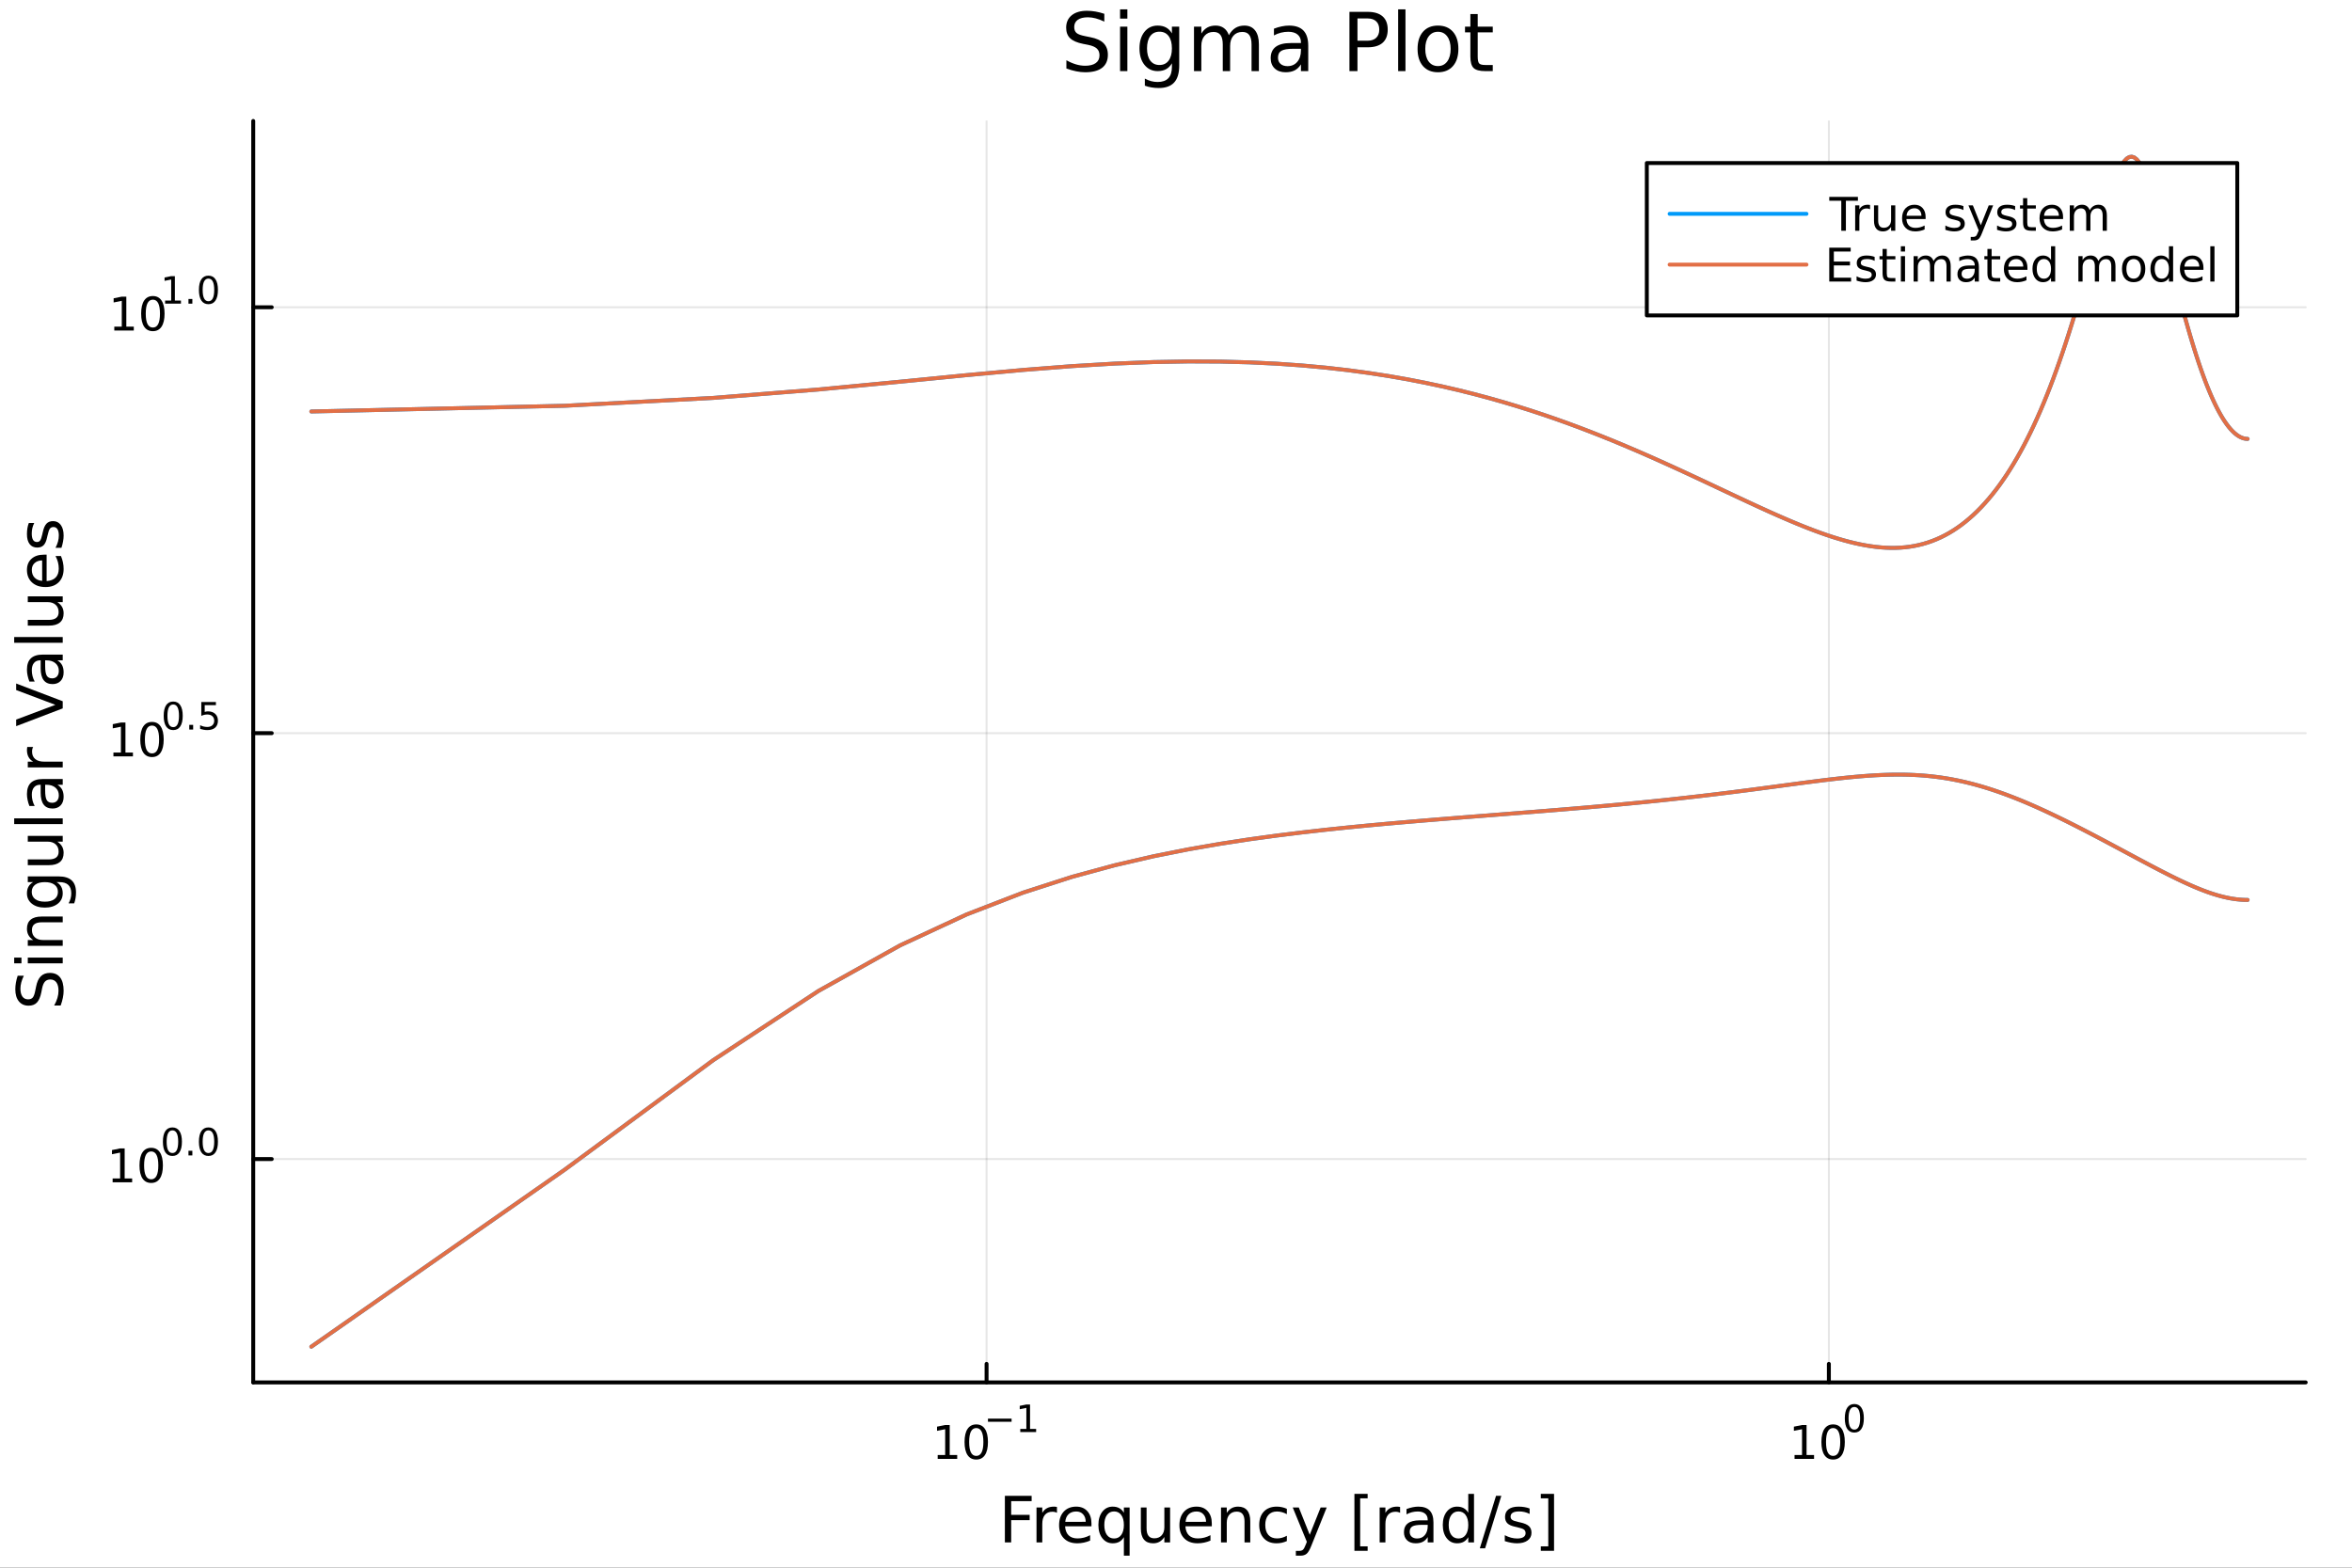 <?xml version="1.0" encoding="utf-8"?>
<svg xmlns="http://www.w3.org/2000/svg" xmlns:xlink="http://www.w3.org/1999/xlink" width="600" height="400" viewBox="0 0 2400 1600">
<rect x="0" y="0" width="2400" height="1600" fill="#333333" stroke="none"/>
<defs>
  <clipPath id="clip160">
    <rect x="0" y="0" width="2400" height="1600"/>
  </clipPath>
</defs>
<path clip-path="url(#clip160)" d="M0 1600 L2400 1600 L2400 0 L0 0  Z" fill="#ffffff" fill-rule="evenodd" fill-opacity="1"/>
<defs>
  <clipPath id="clip161">
    <rect x="480" y="0" width="1681" height="1600"/>
  </clipPath>
</defs>
<path clip-path="url(#clip160)" d="M258.387 1410.9 L2352.76 1410.9 L2352.76 123.472 L258.387 123.472  Z" fill="#ffffff" fill-rule="evenodd" fill-opacity="1"/>
<defs>
  <clipPath id="clip162">
    <rect x="258" y="123" width="2095" height="1288"/>
  </clipPath>
</defs>
<polyline clip-path="url(#clip162)" style="stroke:#000000; stroke-linecap:round; stroke-linejoin:round; stroke-width:2; stroke-opacity:0.1; fill:none" points="1006.71,1410.9 1006.71,123.472 "/>
<polyline clip-path="url(#clip162)" style="stroke:#000000; stroke-linecap:round; stroke-linejoin:round; stroke-width:2; stroke-opacity:0.1; fill:none" points="1866.19,1410.9 1866.19,123.472 "/>
<polyline clip-path="url(#clip162)" style="stroke:#000000; stroke-linecap:round; stroke-linejoin:round; stroke-width:2; stroke-opacity:0.1; fill:none" points="258.387,1182.94 2352.76,1182.94 "/>
<polyline clip-path="url(#clip162)" style="stroke:#000000; stroke-linecap:round; stroke-linejoin:round; stroke-width:2; stroke-opacity:0.1; fill:none" points="258.387,748.267 2352.76,748.267 "/>
<polyline clip-path="url(#clip162)" style="stroke:#000000; stroke-linecap:round; stroke-linejoin:round; stroke-width:2; stroke-opacity:0.1; fill:none" points="258.387,313.599 2352.76,313.599 "/>
<polyline clip-path="url(#clip160)" style="stroke:#000000; stroke-linecap:round; stroke-linejoin:round; stroke-width:4; stroke-opacity:1; fill:none" points="258.387,1410.9 2352.76,1410.9 "/>
<polyline clip-path="url(#clip160)" style="stroke:#000000; stroke-linecap:round; stroke-linejoin:round; stroke-width:4; stroke-opacity:1; fill:none" points="1006.71,1410.9 1006.71,1392 "/>
<polyline clip-path="url(#clip160)" style="stroke:#000000; stroke-linecap:round; stroke-linejoin:round; stroke-width:4; stroke-opacity:1; fill:none" points="1866.19,1410.9 1866.19,1392 "/>
<path clip-path="url(#clip160)" d="M956.826 1485.02 L964.464 1485.02 L964.464 1458.66 L956.154 1460.32 L956.154 1456.06 L964.418 1454.4 L969.094 1454.4 L969.094 1485.02 L976.733 1485.02 L976.733 1488.96 L956.826 1488.96 L956.826 1485.02 Z" fill="#000000" fill-rule="nonzero" fill-opacity="1" /><path clip-path="url(#clip160)" d="M996.177 1457.48 Q992.566 1457.48 990.737 1461.04 Q988.932 1464.58 988.932 1471.71 Q988.932 1478.82 990.737 1482.38 Q992.566 1485.92 996.177 1485.92 Q999.811 1485.92 1001.62 1482.38 Q1003.45 1478.82 1003.45 1471.71 Q1003.45 1464.58 1001.62 1461.04 Q999.811 1457.48 996.177 1457.48 M996.177 1453.77 Q1001.99 1453.77 1005.04 1458.38 Q1008.12 1462.96 1008.12 1471.71 Q1008.12 1480.44 1005.04 1485.04 Q1001.99 1489.63 996.177 1489.63 Q990.367 1489.63 987.288 1485.04 Q984.233 1480.44 984.233 1471.71 Q984.233 1462.96 987.288 1458.38 Q990.367 1453.77 996.177 1453.77 Z" fill="#000000" fill-rule="nonzero" fill-opacity="1" /><path clip-path="url(#clip160)" d="M1008.12 1447.87 L1032.23 1447.87 L1032.23 1451.07 L1008.12 1451.07 L1008.12 1447.87 Z" fill="#000000" fill-rule="nonzero" fill-opacity="1" /><path clip-path="url(#clip160)" d="M1041.09 1458.35 L1047.3 1458.35 L1047.3 1436.93 L1040.55 1438.28 L1040.55 1434.82 L1047.26 1433.47 L1051.06 1433.47 L1051.06 1458.35 L1057.27 1458.35 L1057.27 1461.55 L1041.09 1461.55 L1041.09 1458.35 Z" fill="#000000" fill-rule="nonzero" fill-opacity="1" /><path clip-path="url(#clip160)" d="M1831.17 1485.02 L1838.81 1485.02 L1838.81 1458.66 L1830.5 1460.32 L1830.5 1456.06 L1838.77 1454.4 L1843.44 1454.4 L1843.44 1485.02 L1851.08 1485.02 L1851.08 1488.96 L1831.17 1488.96 L1831.17 1485.02 Z" fill="#000000" fill-rule="nonzero" fill-opacity="1" /><path clip-path="url(#clip160)" d="M1870.53 1457.48 Q1866.91 1457.48 1865.09 1461.04 Q1863.28 1464.58 1863.28 1471.71 Q1863.28 1478.82 1865.09 1482.38 Q1866.91 1485.92 1870.53 1485.92 Q1874.16 1485.92 1875.96 1482.38 Q1877.79 1478.82 1877.79 1471.71 Q1877.79 1464.58 1875.96 1461.04 Q1874.16 1457.48 1870.53 1457.48 M1870.53 1453.77 Q1876.34 1453.77 1879.39 1458.38 Q1882.47 1462.96 1882.47 1471.71 Q1882.47 1480.44 1879.39 1485.04 Q1876.34 1489.63 1870.53 1489.63 Q1864.72 1489.63 1861.64 1485.04 Q1858.58 1480.44 1858.58 1471.71 Q1858.58 1462.96 1861.64 1458.38 Q1864.72 1453.77 1870.53 1453.77 Z" fill="#000000" fill-rule="nonzero" fill-opacity="1" /><path clip-path="url(#clip160)" d="M1892.17 1435.97 Q1889.24 1435.97 1887.75 1438.86 Q1886.29 1441.74 1886.29 1447.53 Q1886.29 1453.31 1887.75 1456.2 Q1889.24 1459.08 1892.17 1459.08 Q1895.13 1459.08 1896.59 1456.2 Q1898.08 1453.31 1898.08 1447.53 Q1898.08 1441.74 1896.59 1438.86 Q1895.13 1435.97 1892.17 1435.97 M1892.17 1432.96 Q1896.9 1432.96 1899.38 1436.7 Q1901.88 1440.43 1901.88 1447.53 Q1901.88 1454.62 1899.38 1458.37 Q1896.9 1462.09 1892.17 1462.09 Q1887.45 1462.09 1884.95 1458.37 Q1882.47 1454.62 1882.47 1447.53 Q1882.47 1440.43 1884.95 1436.7 Q1887.45 1432.96 1892.17 1432.96 Z" fill="#000000" fill-rule="nonzero" fill-opacity="1" /><path clip-path="url(#clip160)" d="M1025.39 1526.67 L1052.69 1526.67 L1052.69 1532.08 L1031.81 1532.08 L1031.81 1546.08 L1050.66 1546.08 L1050.66 1551.49 L1031.81 1551.49 L1031.81 1574.19 L1025.39 1574.19 L1025.39 1526.67 Z" fill="#000000" fill-rule="nonzero" fill-opacity="1" /><path clip-path="url(#clip160)" d="M1078.54 1544.01 Q1077.55 1543.44 1076.37 1543.18 Q1075.23 1542.9 1073.83 1542.9 Q1068.86 1542.9 1066.19 1546.14 Q1063.55 1549.36 1063.55 1555.41 L1063.55 1574.19 L1057.66 1574.19 L1057.66 1538.54 L1063.55 1538.54 L1063.55 1544.08 Q1065.39 1540.83 1068.35 1539.27 Q1071.31 1537.68 1075.55 1537.68 Q1076.15 1537.68 1076.88 1537.77 Q1077.62 1537.84 1078.51 1538 L1078.54 1544.01 Z" fill="#000000" fill-rule="nonzero" fill-opacity="1" /><path clip-path="url(#clip160)" d="M1113.74 1554.9 L1113.74 1557.76 L1086.81 1557.76 Q1087.2 1563.81 1090.44 1566.99 Q1093.72 1570.14 1099.55 1570.14 Q1102.92 1570.14 1106.07 1569.32 Q1109.25 1568.49 1112.37 1566.83 L1112.37 1572.37 Q1109.22 1573.71 1105.91 1574.41 Q1102.6 1575.11 1099.2 1575.11 Q1090.67 1575.11 1085.67 1570.14 Q1080.7 1565.18 1080.7 1556.71 Q1080.7 1547.96 1085.41 1542.83 Q1090.16 1537.68 1098.18 1537.68 Q1105.37 1537.68 1109.54 1542.33 Q1113.74 1546.94 1113.74 1554.9 M1107.88 1553.18 Q1107.82 1548.37 1105.18 1545.51 Q1102.57 1542.64 1098.24 1542.64 Q1093.34 1542.64 1090.38 1545.41 Q1087.45 1548.18 1087.01 1553.21 L1107.88 1553.18 Z" fill="#000000" fill-rule="nonzero" fill-opacity="1" /><path clip-path="url(#clip160)" d="M1126.85 1556.39 Q1126.85 1562.85 1129.5 1566.55 Q1132.17 1570.21 1136.82 1570.21 Q1141.46 1570.21 1144.14 1566.55 Q1146.81 1562.85 1146.81 1556.39 Q1146.81 1549.93 1144.14 1546.27 Q1141.46 1542.58 1136.82 1542.58 Q1132.17 1542.58 1129.5 1546.27 Q1126.85 1549.93 1126.85 1556.39 M1146.81 1568.84 Q1144.96 1572.02 1142.13 1573.58 Q1139.33 1575.11 1135.38 1575.11 Q1128.92 1575.11 1124.85 1569.95 Q1120.81 1564.8 1120.81 1556.39 Q1120.81 1547.99 1124.85 1542.83 Q1128.92 1537.68 1135.38 1537.68 Q1139.33 1537.68 1142.13 1539.24 Q1144.96 1540.77 1146.81 1543.95 L1146.81 1538.54 L1152.67 1538.54 L1152.67 1587.74 L1146.81 1587.74 L1146.81 1568.84 Z" fill="#000000" fill-rule="nonzero" fill-opacity="1" /><path clip-path="url(#clip160)" d="M1164.13 1560.12 L1164.13 1538.54 L1169.98 1538.54 L1169.98 1559.89 Q1169.98 1564.96 1171.96 1567.5 Q1173.93 1570.02 1177.88 1570.02 Q1182.62 1570.02 1185.36 1566.99 Q1188.12 1563.97 1188.12 1558.75 L1188.12 1538.54 L1193.98 1538.54 L1193.98 1574.19 L1188.12 1574.19 L1188.12 1568.71 Q1185.99 1571.96 1183.16 1573.55 Q1180.36 1575.11 1176.63 1575.11 Q1170.49 1575.11 1167.31 1571.29 Q1164.13 1567.47 1164.13 1560.12 M1178.86 1537.68 L1178.86 1537.68 Z" fill="#000000" fill-rule="nonzero" fill-opacity="1" /><path clip-path="url(#clip160)" d="M1236.54 1554.9 L1236.54 1557.76 L1209.61 1557.76 Q1209.99 1563.81 1213.24 1566.99 Q1216.52 1570.14 1222.34 1570.14 Q1225.71 1570.14 1228.86 1569.32 Q1232.05 1568.49 1235.17 1566.83 L1235.17 1572.37 Q1232.02 1573.71 1228.71 1574.41 Q1225.4 1575.11 1221.99 1575.11 Q1213.46 1575.11 1208.46 1570.14 Q1203.5 1565.18 1203.5 1556.71 Q1203.5 1547.96 1208.21 1542.83 Q1212.95 1537.68 1220.97 1537.68 Q1228.16 1537.68 1232.33 1542.33 Q1236.54 1546.94 1236.54 1554.9 M1230.68 1553.18 Q1230.62 1548.37 1227.97 1545.51 Q1225.36 1542.64 1221.04 1542.64 Q1216.13 1542.64 1213.17 1545.41 Q1210.25 1548.18 1209.8 1553.21 L1230.68 1553.18 Z" fill="#000000" fill-rule="nonzero" fill-opacity="1" /><path clip-path="url(#clip160)" d="M1275.78 1552.67 L1275.78 1574.19 L1269.92 1574.19 L1269.92 1552.86 Q1269.92 1547.8 1267.95 1545.29 Q1265.98 1542.77 1262.03 1542.77 Q1257.29 1542.77 1254.55 1545.79 Q1251.81 1548.82 1251.81 1554.04 L1251.81 1574.19 L1245.93 1574.19 L1245.93 1538.54 L1251.81 1538.54 L1251.81 1544.08 Q1253.91 1540.86 1256.75 1539.27 Q1259.61 1537.68 1263.34 1537.68 Q1269.48 1537.68 1272.63 1541.5 Q1275.78 1545.29 1275.78 1552.67 Z" fill="#000000" fill-rule="nonzero" fill-opacity="1" /><path clip-path="url(#clip160)" d="M1313.12 1539.91 L1313.12 1545.38 Q1310.63 1544.01 1308.12 1543.34 Q1305.64 1542.64 1303.09 1542.64 Q1297.39 1542.64 1294.24 1546.27 Q1291.09 1549.87 1291.09 1556.39 Q1291.09 1562.92 1294.24 1566.55 Q1297.39 1570.14 1303.09 1570.14 Q1305.64 1570.14 1308.12 1569.47 Q1310.63 1568.77 1313.12 1567.41 L1313.12 1572.82 Q1310.66 1573.96 1308.02 1574.54 Q1305.41 1575.11 1302.45 1575.11 Q1294.4 1575.11 1289.66 1570.05 Q1284.91 1564.99 1284.91 1556.39 Q1284.91 1547.67 1289.69 1542.68 Q1294.5 1537.68 1302.83 1537.68 Q1305.54 1537.68 1308.12 1538.25 Q1310.7 1538.79 1313.12 1539.91 Z" fill="#000000" fill-rule="nonzero" fill-opacity="1" /><path clip-path="url(#clip160)" d="M1338.13 1577.5 Q1335.65 1583.86 1333.29 1585.8 Q1330.94 1587.74 1326.99 1587.74 L1322.31 1587.74 L1322.31 1582.84 L1325.75 1582.84 Q1328.17 1582.84 1329.51 1581.7 Q1330.84 1580.55 1332.47 1576.29 L1333.52 1573.61 L1319.1 1538.54 L1325.31 1538.54 L1336.45 1566.42 L1347.59 1538.54 L1353.79 1538.54 L1338.13 1577.5 Z" fill="#000000" fill-rule="nonzero" fill-opacity="1" /><path clip-path="url(#clip160)" d="M1382.06 1524.66 L1395.55 1524.66 L1395.55 1529.21 L1387.91 1529.21 L1387.91 1578.23 L1395.55 1578.23 L1395.55 1582.78 L1382.06 1582.78 L1382.06 1524.66 Z" fill="#000000" fill-rule="nonzero" fill-opacity="1" /><path clip-path="url(#clip160)" d="M1428.68 1544.01 Q1427.7 1543.44 1426.52 1543.18 Q1425.37 1542.9 1423.97 1542.9 Q1419.01 1542.9 1416.33 1546.14 Q1413.69 1549.36 1413.69 1555.41 L1413.69 1574.19 L1407.8 1574.19 L1407.8 1538.54 L1413.69 1538.54 L1413.69 1544.08 Q1415.54 1540.83 1418.5 1539.27 Q1421.46 1537.68 1425.69 1537.68 Q1426.3 1537.68 1427.03 1537.77 Q1427.76 1537.84 1428.65 1538 L1428.68 1544.01 Z" fill="#000000" fill-rule="nonzero" fill-opacity="1" /><path clip-path="url(#clip160)" d="M1451.03 1556.27 Q1443.93 1556.27 1441.19 1557.89 Q1438.46 1559.51 1438.46 1563.43 Q1438.46 1566.55 1440.49 1568.39 Q1442.56 1570.21 1446.09 1570.21 Q1450.96 1570.21 1453.89 1566.77 Q1456.85 1563.3 1456.85 1557.57 L1456.85 1556.27 L1451.03 1556.27 M1462.71 1553.85 L1462.71 1574.19 L1456.85 1574.19 L1456.85 1568.77 Q1454.85 1572.02 1451.86 1573.58 Q1448.86 1575.11 1444.54 1575.11 Q1439.06 1575.11 1435.81 1572.05 Q1432.6 1568.97 1432.6 1563.81 Q1432.6 1557.79 1436.61 1554.74 Q1440.65 1551.68 1448.64 1551.68 L1456.85 1551.68 L1456.85 1551.11 Q1456.85 1547.07 1454.18 1544.87 Q1451.54 1542.64 1446.73 1542.64 Q1443.68 1542.64 1440.78 1543.38 Q1437.88 1544.11 1435.21 1545.57 L1435.21 1540.16 Q1438.42 1538.92 1441.45 1538.31 Q1444.47 1537.68 1447.34 1537.68 Q1455.07 1537.68 1458.89 1541.69 Q1462.71 1545.7 1462.71 1553.85 Z" fill="#000000" fill-rule="nonzero" fill-opacity="1" /><path clip-path="url(#clip160)" d="M1498.23 1543.95 L1498.23 1524.66 L1504.09 1524.66 L1504.09 1574.19 L1498.23 1574.19 L1498.23 1568.84 Q1496.38 1572.02 1493.55 1573.58 Q1490.75 1575.11 1486.8 1575.11 Q1480.34 1575.11 1476.27 1569.95 Q1472.23 1564.8 1472.23 1556.39 Q1472.23 1547.99 1476.27 1542.83 Q1480.34 1537.68 1486.8 1537.68 Q1490.75 1537.68 1493.55 1539.24 Q1496.38 1540.77 1498.23 1543.95 M1478.27 1556.39 Q1478.27 1562.85 1480.92 1566.55 Q1483.59 1570.21 1488.24 1570.21 Q1492.88 1570.21 1495.56 1566.55 Q1498.23 1562.85 1498.23 1556.39 Q1498.23 1549.93 1495.56 1546.27 Q1492.88 1542.58 1488.24 1542.58 Q1483.59 1542.58 1480.92 1546.27 Q1478.27 1549.93 1478.27 1556.39 Z" fill="#000000" fill-rule="nonzero" fill-opacity="1" /><path clip-path="url(#clip160)" d="M1526.56 1526.67 L1531.97 1526.67 L1515.42 1580.23 L1510.01 1580.23 L1526.56 1526.67 Z" fill="#000000" fill-rule="nonzero" fill-opacity="1" /><path clip-path="url(#clip160)" d="M1560.84 1539.59 L1560.84 1545.13 Q1558.35 1543.85 1555.68 1543.22 Q1553.01 1542.58 1550.14 1542.58 Q1545.78 1542.58 1543.59 1543.92 Q1541.42 1545.25 1541.42 1547.93 Q1541.42 1549.96 1542.98 1551.14 Q1544.54 1552.29 1549.25 1553.34 L1551.26 1553.78 Q1557.49 1555.12 1560.1 1557.57 Q1562.75 1559.99 1562.75 1564.35 Q1562.75 1569.32 1558.8 1572.21 Q1554.88 1575.11 1548.01 1575.11 Q1545.15 1575.11 1542.03 1574.54 Q1538.94 1573.99 1535.5 1572.88 L1535.5 1566.83 Q1538.75 1568.52 1541.9 1569.38 Q1545.05 1570.21 1548.14 1570.21 Q1552.27 1570.21 1554.5 1568.81 Q1556.73 1567.37 1556.73 1564.8 Q1556.73 1562.41 1555.11 1561.14 Q1553.52 1559.86 1548.07 1558.68 L1546.04 1558.21 Q1540.59 1557.06 1538.17 1554.71 Q1535.76 1552.32 1535.76 1548.18 Q1535.76 1543.15 1539.32 1540.42 Q1542.89 1537.68 1549.44 1537.68 Q1552.69 1537.68 1555.55 1538.16 Q1558.42 1538.63 1560.84 1539.59 Z" fill="#000000" fill-rule="nonzero" fill-opacity="1" /><path clip-path="url(#clip160)" d="M1585.76 1524.66 L1585.76 1582.78 L1572.26 1582.78 L1572.26 1578.23 L1579.87 1578.23 L1579.87 1529.21 L1572.26 1529.21 L1572.26 1524.66 L1585.76 1524.66 Z" fill="#000000" fill-rule="nonzero" fill-opacity="1" /><polyline clip-path="url(#clip160)" style="stroke:#000000; stroke-linecap:round; stroke-linejoin:round; stroke-width:4; stroke-opacity:1; fill:none" points="258.387,1410.9 258.387,123.472 "/>
<polyline clip-path="url(#clip160)" style="stroke:#000000; stroke-linecap:round; stroke-linejoin:round; stroke-width:4; stroke-opacity:1; fill:none" points="258.387,1182.94 277.285,1182.94 "/>
<polyline clip-path="url(#clip160)" style="stroke:#000000; stroke-linecap:round; stroke-linejoin:round; stroke-width:4; stroke-opacity:1; fill:none" points="258.387,748.267 277.285,748.267 "/>
<polyline clip-path="url(#clip160)" style="stroke:#000000; stroke-linecap:round; stroke-linejoin:round; stroke-width:4; stroke-opacity:1; fill:none" points="258.387,313.599 277.285,313.599 "/>
<path clip-path="url(#clip160)" d="M114.931 1202.73 L122.57 1202.73 L122.57 1176.36 L114.26 1178.03 L114.26 1173.77 L122.524 1172.1 L127.2 1172.1 L127.2 1202.73 L134.839 1202.73 L134.839 1206.66 L114.931 1206.66 L114.931 1202.73 Z" fill="#000000" fill-rule="nonzero" fill-opacity="1" /><path clip-path="url(#clip160)" d="M154.283 1175.18 Q150.672 1175.18 148.843 1178.75 Q147.038 1182.29 147.038 1189.42 Q147.038 1196.52 148.843 1200.09 Q150.672 1203.63 154.283 1203.63 Q157.917 1203.63 159.723 1200.09 Q161.552 1196.52 161.552 1189.42 Q161.552 1182.29 159.723 1178.75 Q157.917 1175.18 154.283 1175.18 M154.283 1171.48 Q160.093 1171.48 163.149 1176.08 Q166.227 1180.67 166.227 1189.42 Q166.227 1198.14 163.149 1202.75 Q160.093 1207.33 154.283 1207.33 Q148.473 1207.33 145.394 1202.75 Q142.339 1198.14 142.339 1189.42 Q142.339 1180.67 145.394 1176.08 Q148.473 1171.48 154.283 1171.48 Z" fill="#000000" fill-rule="nonzero" fill-opacity="1" /><path clip-path="url(#clip160)" d="M175.932 1153.67 Q172.998 1153.67 171.512 1156.57 Q170.045 1159.45 170.045 1165.24 Q170.045 1171.02 171.512 1173.91 Q172.998 1176.79 175.932 1176.79 Q178.885 1176.79 180.352 1173.91 Q181.838 1171.02 181.838 1165.24 Q181.838 1159.45 180.352 1156.57 Q178.885 1153.67 175.932 1153.67 M175.932 1150.67 Q180.653 1150.67 183.136 1154.41 Q185.637 1158.13 185.637 1165.24 Q185.637 1172.33 183.136 1176.07 Q180.653 1179.8 175.932 1179.8 Q171.212 1179.8 168.71 1176.07 Q166.227 1172.33 166.227 1165.24 Q166.227 1158.13 168.71 1154.41 Q171.212 1150.67 175.932 1150.67 Z" fill="#000000" fill-rule="nonzero" fill-opacity="1" /><path clip-path="url(#clip160)" d="M192.314 1174.48 L196.282 1174.48 L196.282 1179.25 L192.314 1179.25 L192.314 1174.48 Z" fill="#000000" fill-rule="nonzero" fill-opacity="1" /><path clip-path="url(#clip160)" d="M212.683 1153.67 Q209.749 1153.67 208.263 1156.57 Q206.796 1159.45 206.796 1165.24 Q206.796 1171.02 208.263 1173.91 Q209.749 1176.79 212.683 1176.79 Q215.635 1176.79 217.102 1173.91 Q218.588 1171.02 218.588 1165.24 Q218.588 1159.45 217.102 1156.57 Q215.635 1153.67 212.683 1153.67 M212.683 1150.67 Q217.403 1150.67 219.886 1154.41 Q222.387 1158.13 222.387 1165.24 Q222.387 1172.33 219.886 1176.07 Q217.403 1179.8 212.683 1179.8 Q207.962 1179.8 205.46 1176.07 Q202.978 1172.33 202.978 1165.24 Q202.978 1158.13 205.46 1154.41 Q207.962 1150.67 212.683 1150.67 Z" fill="#000000" fill-rule="nonzero" fill-opacity="1" /><path clip-path="url(#clip160)" d="M115.74 768.06 L123.379 768.06 L123.379 741.694 L115.069 743.361 L115.069 739.102 L123.333 737.435 L128.009 737.435 L128.009 768.06 L135.647 768.06 L135.647 771.995 L115.74 771.995 L115.74 768.06 Z" fill="#000000" fill-rule="nonzero" fill-opacity="1" /><path clip-path="url(#clip160)" d="M155.092 740.514 Q151.481 740.514 149.652 744.078 Q147.846 747.62 147.846 754.75 Q147.846 761.856 149.652 765.421 Q151.481 768.963 155.092 768.963 Q158.726 768.963 160.532 765.421 Q162.36 761.856 162.36 754.75 Q162.36 747.62 160.532 744.078 Q158.726 740.514 155.092 740.514 M155.092 736.81 Q160.902 736.81 163.958 741.416 Q167.036 746 167.036 754.75 Q167.036 763.476 163.958 768.083 Q160.902 772.666 155.092 772.666 Q149.282 772.666 146.203 768.083 Q143.147 763.476 143.147 754.75 Q143.147 746 146.203 741.416 Q149.282 736.81 155.092 736.81 Z" fill="#000000" fill-rule="nonzero" fill-opacity="1" /><path clip-path="url(#clip160)" d="M176.741 719.006 Q173.807 719.006 172.321 721.902 Q170.854 724.78 170.854 730.573 Q170.854 736.347 172.321 739.243 Q173.807 742.121 176.741 742.121 Q179.694 742.121 181.161 739.243 Q182.647 736.347 182.647 730.573 Q182.647 724.78 181.161 721.902 Q179.694 719.006 176.741 719.006 M176.741 715.997 Q181.462 715.997 183.944 719.739 Q186.446 723.463 186.446 730.573 Q186.446 737.663 183.944 741.406 Q181.462 745.13 176.741 745.13 Q172.02 745.13 169.519 741.406 Q167.036 737.663 167.036 730.573 Q167.036 723.463 169.519 719.739 Q172.02 715.997 176.741 715.997 Z" fill="#000000" fill-rule="nonzero" fill-opacity="1" /><path clip-path="url(#clip160)" d="M193.123 739.807 L197.091 739.807 L197.091 744.585 L193.123 744.585 L193.123 739.807 Z" fill="#000000" fill-rule="nonzero" fill-opacity="1" /><path clip-path="url(#clip160)" d="M205.404 716.505 L220.319 716.505 L220.319 719.702 L208.883 719.702 L208.883 726.586 Q209.711 726.303 210.539 726.172 Q211.366 726.021 212.194 726.021 Q216.896 726.021 219.642 728.598 Q222.387 731.175 222.387 735.576 Q222.387 740.108 219.566 742.629 Q216.745 745.13 211.611 745.13 Q209.843 745.13 208 744.829 Q206.175 744.528 204.219 743.926 L204.219 740.108 Q205.912 741.03 207.717 741.481 Q209.523 741.933 211.535 741.933 Q214.789 741.933 216.689 740.221 Q218.588 738.51 218.588 735.576 Q218.588 732.642 216.689 730.93 Q214.789 729.219 211.535 729.219 Q210.012 729.219 208.489 729.557 Q206.984 729.896 205.404 730.61 L205.404 716.505 Z" fill="#000000" fill-rule="nonzero" fill-opacity="1" /><path clip-path="url(#clip160)" d="M116.624 333.391 L124.263 333.391 L124.263 307.026 L115.953 308.692 L115.953 304.433 L124.217 302.766 L128.893 302.766 L128.893 333.391 L136.531 333.391 L136.531 337.326 L116.624 337.326 L116.624 333.391 Z" fill="#000000" fill-rule="nonzero" fill-opacity="1" /><path clip-path="url(#clip160)" d="M155.976 305.845 Q152.365 305.845 150.536 309.41 Q148.73 312.952 148.73 320.081 Q148.73 327.188 150.536 330.752 Q152.365 334.294 155.976 334.294 Q159.61 334.294 161.416 330.752 Q163.244 327.188 163.244 320.081 Q163.244 312.952 161.416 309.41 Q159.61 305.845 155.976 305.845 M155.976 302.142 Q161.786 302.142 164.841 306.748 Q167.92 311.331 167.92 320.081 Q167.92 328.808 164.841 333.414 Q161.786 337.998 155.976 337.998 Q150.166 337.998 147.087 333.414 Q144.031 328.808 144.031 320.081 Q144.031 311.331 147.087 306.748 Q150.166 302.142 155.976 302.142 Z" fill="#000000" fill-rule="nonzero" fill-opacity="1" /><path clip-path="url(#clip160)" d="M168.466 306.719 L174.672 306.719 L174.672 285.297 L167.92 286.651 L167.92 283.19 L174.635 281.836 L178.434 281.836 L178.434 306.719 L184.64 306.719 L184.64 309.916 L168.466 309.916 L168.466 306.719 Z" fill="#000000" fill-rule="nonzero" fill-opacity="1" /><path clip-path="url(#clip160)" d="M192.314 305.139 L196.282 305.139 L196.282 309.916 L192.314 309.916 L192.314 305.139 Z" fill="#000000" fill-rule="nonzero" fill-opacity="1" /><path clip-path="url(#clip160)" d="M212.683 284.338 Q209.749 284.338 208.263 287.234 Q206.796 290.112 206.796 295.904 Q206.796 301.678 208.263 304.575 Q209.749 307.452 212.683 307.452 Q215.635 307.452 217.102 304.575 Q218.588 301.678 218.588 295.904 Q218.588 290.112 217.102 287.234 Q215.635 284.338 212.683 284.338 M212.683 281.328 Q217.403 281.328 219.886 285.071 Q222.387 288.795 222.387 295.904 Q222.387 302.995 219.886 306.738 Q217.403 310.462 212.683 310.462 Q207.962 310.462 205.46 306.738 Q202.978 302.995 202.978 295.904 Q202.978 288.795 205.46 285.071 Q207.962 281.328 212.683 281.328 Z" fill="#000000" fill-rule="nonzero" fill-opacity="1" /><path clip-path="url(#clip160)" d="M18.044 995.825 L24.314 995.825 Q22.563 999.485 21.704 1002.73 Q20.845 1005.98 20.845 1009 Q20.845 1014.25 22.882 1017.12 Q24.919 1019.95 28.674 1019.95 Q31.826 1019.95 33.449 1018.07 Q35.04 1016.16 36.027 1010.88 L36.823 1007 Q38.191 999.803 41.66 996.398 Q45.098 992.96 50.891 992.96 Q57.798 992.96 61.362 997.607 Q64.927 1002.22 64.927 1011.17 Q64.927 1014.54 64.163 1018.36 Q63.399 1022.15 61.904 1026.22 L55.283 1026.22 Q57.479 1022.31 58.593 1018.55 Q59.707 1014.79 59.707 1011.17 Q59.707 1005.66 57.543 1002.67 Q55.379 999.676 51.368 999.676 Q47.867 999.676 45.894 1001.84 Q43.92 1003.97 42.934 1008.87 L42.17 1012.79 Q40.737 1019.98 37.682 1023.2 Q34.626 1026.41 29.184 1026.41 Q22.882 1026.41 19.253 1021.99 Q15.625 1017.53 15.625 1009.73 Q15.625 1006.39 16.23 1002.92 Q16.834 999.453 18.044 995.825 Z" fill="#000000" fill-rule="nonzero" fill-opacity="1" /><path clip-path="url(#clip160)" d="M28.356 983.189 L28.356 977.332 L64.004 977.332 L64.004 983.189 L28.356 983.189 M14.479 983.189 L14.479 977.332 L21.895 977.332 L21.895 983.189 L14.479 983.189 Z" fill="#000000" fill-rule="nonzero" fill-opacity="1" /><path clip-path="url(#clip160)" d="M42.488 935.446 L64.004 935.446 L64.004 941.302 L42.679 941.302 Q37.618 941.302 35.104 943.276 Q32.589 945.249 32.589 949.196 Q32.589 953.938 35.613 956.676 Q38.637 959.413 43.857 959.413 L64.004 959.413 L64.004 965.301 L28.356 965.301 L28.356 959.413 L33.894 959.413 Q30.68 957.312 29.088 954.479 Q27.497 951.615 27.497 947.891 Q27.497 941.748 31.316 938.597 Q35.104 935.446 42.488 935.446 Z" fill="#000000" fill-rule="nonzero" fill-opacity="1" /><path clip-path="url(#clip160)" d="M45.766 900.307 Q39.401 900.307 35.9 902.949 Q32.398 905.559 32.398 910.301 Q32.398 915.012 35.9 917.654 Q39.401 920.264 45.766 920.264 Q52.1 920.264 55.601 917.654 Q59.103 915.012 59.103 910.301 Q59.103 905.559 55.601 902.949 Q52.1 900.307 45.766 900.307 M59.58 894.451 Q68.683 894.451 73.107 898.493 Q77.563 902.535 77.563 910.874 Q77.563 913.962 77.086 916.699 Q76.64 919.436 75.685 922.014 L69.988 922.014 Q71.388 919.436 72.057 916.922 Q72.725 914.407 72.725 911.797 Q72.725 906.036 69.701 903.172 Q66.71 900.307 60.63 900.307 L57.734 900.307 Q60.885 902.121 62.445 904.954 Q64.004 907.787 64.004 911.734 Q64.004 918.29 59.007 922.301 Q54.01 926.311 45.766 926.311 Q37.491 926.311 32.494 922.301 Q27.497 918.29 27.497 911.734 Q27.497 907.787 29.056 904.954 Q30.616 902.121 33.767 900.307 L28.356 900.307 L28.356 894.451 L59.58 894.451 Z" fill="#000000" fill-rule="nonzero" fill-opacity="1" /><path clip-path="url(#clip160)" d="M49.936 882.993 L28.356 882.993 L28.356 877.136 L49.713 877.136 Q54.774 877.136 57.32 875.163 Q59.835 873.189 59.835 869.243 Q59.835 864.5 56.811 861.763 Q53.787 858.994 48.567 858.994 L28.356 858.994 L28.356 853.137 L64.004 853.137 L64.004 858.994 L58.53 858.994 Q61.776 861.126 63.368 863.959 Q64.927 866.76 64.927 870.484 Q64.927 876.627 61.108 879.81 Q57.288 882.993 49.936 882.993 M27.497 868.256 L27.497 868.256 Z" fill="#000000" fill-rule="nonzero" fill-opacity="1" /><path clip-path="url(#clip160)" d="M14.479 841.074 L14.479 835.218 L64.004 835.218 L64.004 841.074 L14.479 841.074 Z" fill="#000000" fill-rule="nonzero" fill-opacity="1" /><path clip-path="url(#clip160)" d="M46.085 806.763 Q46.085 813.861 47.708 816.598 Q49.331 819.335 53.246 819.335 Q56.365 819.335 58.211 817.298 Q60.026 815.23 60.026 811.697 Q60.026 806.827 56.588 803.899 Q53.119 800.939 47.39 800.939 L46.085 800.939 L46.085 806.763 M43.666 795.082 L64.004 795.082 L64.004 800.939 L58.593 800.939 Q61.84 802.944 63.399 805.936 Q64.927 808.928 64.927 813.256 Q64.927 818.731 61.872 821.977 Q58.784 825.192 53.628 825.192 Q47.612 825.192 44.557 821.181 Q41.501 817.139 41.501 809.15 L41.501 800.939 L40.928 800.939 Q36.886 800.939 34.69 803.612 Q32.462 806.254 32.462 811.06 Q32.462 814.116 33.194 817.012 Q33.926 819.908 35.39 822.582 L29.98 822.582 Q28.738 819.367 28.133 816.344 Q27.497 813.32 27.497 810.455 Q27.497 802.721 31.507 798.902 Q35.518 795.082 43.666 795.082 Z" fill="#000000" fill-rule="nonzero" fill-opacity="1" /><path clip-path="url(#clip160)" d="M33.831 762.362 Q33.258 763.349 33.003 764.527 Q32.717 765.673 32.717 767.073 Q32.717 772.038 35.963 774.712 Q39.178 777.354 45.225 777.354 L64.004 777.354 L64.004 783.242 L28.356 783.242 L28.356 777.354 L33.894 777.354 Q30.648 775.508 29.088 772.547 Q27.497 769.587 27.497 765.354 Q27.497 764.75 27.592 764.017 Q27.656 763.285 27.815 762.394 L33.831 762.362 Z" fill="#000000" fill-rule="nonzero" fill-opacity="1" /><path clip-path="url(#clip160)" d="M64.004 722.99 L16.484 741.133 L16.484 734.417 L56.493 719.362 L16.484 704.275 L16.484 697.591 L64.004 715.702 L64.004 722.99 Z" fill="#000000" fill-rule="nonzero" fill-opacity="1" /><path clip-path="url(#clip160)" d="M46.085 679.767 Q46.085 686.865 47.708 689.602 Q49.331 692.34 53.246 692.34 Q56.365 692.34 58.211 690.303 Q60.026 688.234 60.026 684.701 Q60.026 679.831 56.588 676.903 Q53.119 673.943 47.39 673.943 L46.085 673.943 L46.085 679.767 M43.666 668.086 L64.004 668.086 L64.004 673.943 L58.593 673.943 Q61.84 675.948 63.399 678.94 Q64.927 681.932 64.927 686.26 Q64.927 691.735 61.872 694.981 Q58.784 698.196 53.628 698.196 Q47.612 698.196 44.557 694.186 Q41.501 690.143 41.501 682.154 L41.501 673.943 L40.928 673.943 Q36.886 673.943 34.69 676.616 Q32.462 679.258 32.462 684.064 Q32.462 687.12 33.194 690.016 Q33.926 692.913 35.39 695.586 L29.98 695.586 Q28.738 692.371 28.133 689.348 Q27.497 686.324 27.497 683.459 Q27.497 675.725 31.507 671.906 Q35.518 668.086 43.666 668.086 Z" fill="#000000" fill-rule="nonzero" fill-opacity="1" /><path clip-path="url(#clip160)" d="M14.479 656.023 L14.479 650.167 L64.004 650.167 L64.004 656.023 L14.479 656.023 Z" fill="#000000" fill-rule="nonzero" fill-opacity="1" /><path clip-path="url(#clip160)" d="M49.936 638.518 L28.356 638.518 L28.356 632.661 L49.713 632.661 Q54.774 632.661 57.32 630.688 Q59.835 628.714 59.835 624.768 Q59.835 620.025 56.811 617.288 Q53.787 614.519 48.567 614.519 L28.356 614.519 L28.356 608.662 L64.004 608.662 L64.004 614.519 L58.53 614.519 Q61.776 616.651 63.368 619.484 Q64.927 622.285 64.927 626.009 Q64.927 632.152 61.108 635.335 Q57.288 638.518 49.936 638.518 M27.497 623.781 L27.497 623.781 Z" fill="#000000" fill-rule="nonzero" fill-opacity="1" /><path clip-path="url(#clip160)" d="M44.716 566.108 L47.581 566.108 L47.581 593.035 Q53.628 592.653 56.811 589.406 Q59.962 586.128 59.962 580.303 Q59.962 576.929 59.134 573.778 Q58.307 570.595 56.652 567.476 L62.19 567.476 Q63.527 570.627 64.227 573.937 Q64.927 577.248 64.927 580.653 Q64.927 589.183 59.962 594.18 Q54.997 599.146 46.53 599.146 Q37.777 599.146 32.653 594.435 Q27.497 589.693 27.497 581.672 Q27.497 574.479 32.144 570.309 Q36.759 566.108 44.716 566.108 M42.997 571.964 Q38.191 572.028 35.327 574.67 Q32.462 577.279 32.462 581.608 Q32.462 586.51 35.231 589.47 Q38 592.398 43.029 592.844 L42.997 571.964 Z" fill="#000000" fill-rule="nonzero" fill-opacity="1" /><path clip-path="url(#clip160)" d="M29.407 533.77 L34.945 533.77 Q33.672 536.252 33.035 538.926 Q32.398 541.6 32.398 544.464 Q32.398 548.825 33.735 551.021 Q35.072 553.185 37.746 553.185 Q39.783 553.185 40.96 551.626 Q42.106 550.066 43.157 545.355 L43.602 543.35 Q44.939 537.112 47.39 534.502 Q49.809 531.86 54.169 531.86 Q59.134 531.86 62.031 535.807 Q64.927 539.722 64.927 546.597 Q64.927 549.461 64.354 552.58 Q63.813 555.668 62.699 559.105 L56.652 559.105 Q58.339 555.859 59.198 552.708 Q60.026 549.557 60.026 546.469 Q60.026 542.332 58.625 540.104 Q57.193 537.876 54.615 537.876 Q52.228 537.876 50.955 539.499 Q49.681 541.09 48.504 546.533 L48.026 548.57 Q46.88 554.013 44.525 556.432 Q42.138 558.851 38 558.851 Q32.971 558.851 30.234 555.286 Q27.497 551.721 27.497 545.164 Q27.497 541.918 27.974 539.053 Q28.452 536.189 29.407 533.77 Z" fill="#000000" fill-rule="nonzero" fill-opacity="1" /><path clip-path="url(#clip160)" d="M1126.85 14.081 L1126.85 22.061 Q1122.19 19.833 1118.06 18.739 Q1113.92 17.646 1110.08 17.646 Q1103.39 17.646 1099.75 20.238 Q1096.14 22.831 1096.14 27.611 Q1096.14 31.621 1098.53 33.687 Q1100.96 35.713 1107.69 36.969 L1112.63 37.981 Q1121.78 39.723 1126.12 44.139 Q1130.49 48.514 1130.49 55.886 Q1130.49 64.677 1124.58 69.214 Q1118.7 73.751 1107.32 73.751 Q1103.03 73.751 1098.17 72.778 Q1093.34 71.806 1088.16 69.902 L1088.16 61.477 Q1093.14 64.272 1097.92 65.689 Q1102.7 67.107 1107.32 67.107 Q1114.33 67.107 1118.14 64.353 Q1121.94 61.598 1121.94 56.494 Q1121.94 52.038 1119.19 49.526 Q1116.48 47.015 1110.24 45.759 L1105.25 44.787 Q1096.1 42.964 1092.01 39.075 Q1087.92 35.186 1087.92 28.259 Q1087.92 20.238 1093.55 15.62 Q1099.22 11.002 1109.14 11.002 Q1113.4 11.002 1117.81 11.772 Q1122.23 12.542 1126.85 14.081 Z" fill="#000000" fill-rule="nonzero" fill-opacity="1" /><path clip-path="url(#clip160)" d="M1142.93 27.206 L1150.38 27.206 L1150.38 72.576 L1142.93 72.576 L1142.93 27.206 M1142.93 9.544 L1150.38 9.544 L1150.38 18.983 L1142.93 18.983 L1142.93 9.544 Z" fill="#000000" fill-rule="nonzero" fill-opacity="1" /><path clip-path="url(#clip160)" d="M1195.83 49.364 Q1195.83 41.263 1192.47 36.806 Q1189.15 32.35 1183.11 32.35 Q1177.12 32.35 1173.76 36.806 Q1170.43 41.263 1170.43 49.364 Q1170.43 57.426 1173.76 61.882 Q1177.12 66.338 1183.11 66.338 Q1189.15 66.338 1192.47 61.882 Q1195.83 57.426 1195.83 49.364 M1203.29 66.945 Q1203.29 78.531 1198.14 84.162 Q1193 89.833 1182.38 89.833 Q1178.45 89.833 1174.97 89.225 Q1171.49 88.658 1168.21 87.443 L1168.21 80.192 Q1171.49 81.974 1174.69 82.825 Q1177.89 83.675 1181.21 83.675 Q1188.54 83.675 1192.19 79.827 Q1195.83 76.019 1195.83 68.282 L1195.83 64.596 Q1193.52 68.606 1189.92 70.591 Q1186.31 72.576 1181.29 72.576 Q1172.95 72.576 1167.84 66.216 Q1162.74 59.856 1162.74 49.364 Q1162.74 38.832 1167.84 32.472 Q1172.95 26.112 1181.29 26.112 Q1186.31 26.112 1189.92 28.097 Q1193.52 30.082 1195.83 34.092 L1195.83 27.206 L1203.29 27.206 L1203.29 66.945 Z" fill="#000000" fill-rule="nonzero" fill-opacity="1" /><path clip-path="url(#clip160)" d="M1253.96 35.915 Q1256.76 30.892 1260.65 28.502 Q1264.54 26.112 1269.8 26.112 Q1276.89 26.112 1280.74 31.095 Q1284.59 36.037 1284.59 45.192 L1284.59 72.576 L1277.09 72.576 L1277.09 45.435 Q1277.09 38.913 1274.78 35.753 Q1272.48 32.594 1267.74 32.594 Q1261.94 32.594 1258.58 36.442 Q1255.22 40.29 1255.22 46.934 L1255.22 72.576 L1247.72 72.576 L1247.72 45.435 Q1247.72 38.873 1245.42 35.753 Q1243.11 32.594 1238.29 32.594 Q1232.57 32.594 1229.21 36.482 Q1225.85 40.331 1225.85 46.934 L1225.85 72.576 L1218.36 72.576 L1218.36 27.206 L1225.85 27.206 L1225.85 34.254 Q1228.4 30.082 1231.97 28.097 Q1235.53 26.112 1240.43 26.112 Q1245.38 26.112 1248.82 28.624 Q1252.3 31.135 1253.96 35.915 Z" fill="#000000" fill-rule="nonzero" fill-opacity="1" /><path clip-path="url(#clip160)" d="M1320.07 49.769 Q1311.04 49.769 1307.56 51.835 Q1304.07 53.901 1304.07 58.884 Q1304.07 62.854 1306.67 65.203 Q1309.3 67.512 1313.8 67.512 Q1319.99 67.512 1323.72 63.137 Q1327.49 58.722 1327.49 51.43 L1327.49 49.769 L1320.07 49.769 M1334.94 46.691 L1334.94 72.576 L1327.49 72.576 L1327.49 65.689 Q1324.94 69.821 1321.13 71.806 Q1317.32 73.751 1311.81 73.751 Q1304.84 73.751 1300.71 69.862 Q1296.62 65.933 1296.62 59.37 Q1296.62 51.714 1301.72 47.825 Q1306.87 43.936 1317.04 43.936 L1327.49 43.936 L1327.49 43.207 Q1327.49 38.062 1324.08 35.267 Q1320.72 32.431 1314.61 32.431 Q1310.72 32.431 1307.03 33.363 Q1303.34 34.295 1299.94 36.158 L1299.94 29.272 Q1304.03 27.692 1307.88 26.922 Q1311.73 26.112 1315.37 26.112 Q1325.22 26.112 1330.08 31.216 Q1334.94 36.32 1334.94 46.691 Z" fill="#000000" fill-rule="nonzero" fill-opacity="1" /><path clip-path="url(#clip160)" d="M1385.17 18.82 L1385.17 41.546 L1395.46 41.546 Q1401.17 41.546 1404.29 38.589 Q1407.41 35.632 1407.41 30.163 Q1407.41 24.735 1404.29 21.778 Q1401.17 18.82 1395.46 18.82 L1385.17 18.82 M1376.99 12.096 L1395.46 12.096 Q1405.63 12.096 1410.81 16.714 Q1416.04 21.292 1416.04 30.163 Q1416.04 39.115 1410.81 43.693 Q1405.63 48.271 1395.46 48.271 L1385.17 48.271 L1385.17 72.576 L1376.99 72.576 L1376.99 12.096 Z" fill="#000000" fill-rule="nonzero" fill-opacity="1" /><path clip-path="url(#clip160)" d="M1426.69 9.544 L1434.15 9.544 L1434.15 72.576 L1426.69 72.576 L1426.69 9.544 Z" fill="#000000" fill-rule="nonzero" fill-opacity="1" /><path clip-path="url(#clip160)" d="M1467.32 32.431 Q1461.33 32.431 1457.85 37.131 Q1454.36 41.789 1454.36 49.931 Q1454.36 58.074 1457.8 62.773 Q1461.29 67.431 1467.32 67.431 Q1473.28 67.431 1476.76 62.732 Q1480.25 58.033 1480.25 49.931 Q1480.25 41.87 1476.76 37.171 Q1473.28 32.431 1467.32 32.431 M1467.32 26.112 Q1477.05 26.112 1482.6 32.431 Q1488.15 38.751 1488.15 49.931 Q1488.15 61.071 1482.6 67.431 Q1477.05 73.751 1467.32 73.751 Q1457.56 73.751 1452.01 67.431 Q1446.5 61.071 1446.5 49.931 Q1446.5 38.751 1452.01 32.431 Q1457.56 26.112 1467.32 26.112 Z" fill="#000000" fill-rule="nonzero" fill-opacity="1" /><path clip-path="url(#clip160)" d="M1507.87 14.324 L1507.87 27.206 L1523.23 27.206 L1523.23 32.999 L1507.87 32.999 L1507.87 57.628 Q1507.87 63.178 1509.37 64.758 Q1510.91 66.338 1515.57 66.338 L1523.23 66.338 L1523.23 72.576 L1515.57 72.576 Q1506.94 72.576 1503.66 69.376 Q1500.38 66.135 1500.38 57.628 L1500.38 32.999 L1494.91 32.999 L1494.91 27.206 L1500.38 27.206 L1500.38 14.324 L1507.87 14.324 Z" fill="#000000" fill-rule="nonzero" fill-opacity="1" /><polyline clip-path="url(#clip162)" style="stroke:#009af9; stroke-linecap:round; stroke-linejoin:round; stroke-width:4; stroke-opacity:1; fill:none" points="317.662,419.961 576.391,414.13 727.738,406.117 835.121,397.539 918.413,389.578 986.468,382.858 1044.01,377.576 1093.85,373.692 1137.81,371.062 1177.14,369.514 1212.72,368.884 1245.2,369.028 1275.07,369.824 1302.74,371.174 1328.49,372.993 1352.58,375.214 1375.21,377.779 1396.54,380.642 1416.73,383.761 1435.87,387.102 1454.08,390.634 1471.45,394.331 1488.04,398.17 1503.93,402.129 1519.16,406.191 1533.8,410.339 1547.89,414.557 1561.47,418.832 1574.56,423.151 1587.22,427.504 1599.46,431.878 1611.31,436.265 1622.8,440.655 1633.94,445.042 1644.76,449.415 1655.27,453.77 1665.5,458.098 1675.46,462.395 1685.15,466.653 1694.6,470.869 1703.82,475.035 1712.81,479.149 1721.6,483.204 1730.18,487.198 1738.57,491.124 1746.77,494.98 1754.8,498.762 1762.66,502.465 1770.35,506.086 1777.89,509.621 1785.29,513.066 1792.53,516.419 1799.64,519.675 1806.62,522.83 1813.47,525.881 1820.2,528.825 1826.8,531.657 1833.29,534.374 1839.67,536.972 1845.95,539.447 1852.12,541.796 1858.19,544.014 1864.16,546.097 1870.04,548.042 1875.83,549.845 1881.52,551.501 1887.14,553.006 1892.67,554.357 1898.12,555.549 1903.49,556.579 1908.78,557.443 1914,558.138 1919.15,558.659 1924.23,559.003 1929.24,559.168 1934.18,559.151 1939.06,558.948 1943.88,558.557 1948.64,557.976 1953.33,557.204 1957.97,556.237 1962.55,555.075 1967.07,553.717 1971.54,552.161 1975.96,550.407 1980.33,548.454 1984.64,546.3 1988.91,543.947 1993.12,541.394 1997.3,538.639 2001.42,535.684 2005.5,532.528 2009.53,529.171 2013.53,525.612 2017.48,521.852 2021.39,517.889 2025.25,513.724 2029.08,509.356 2032.87,504.784 2036.62,500.007 2040.34,495.025 2044.01,489.836 2047.66,484.439 2051.26,478.833 2054.83,473.017 2058.37,466.989 2061.88,460.747 2065.35,454.29 2068.79,447.616 2072.2,440.724 2075.58,433.612 2078.92,426.279 2082.24,418.725 2085.53,410.948 2088.79,402.948 2092.02,394.726 2095.23,386.283 2098.4,377.622 2101.55,368.745 2104.68,359.658 2107.78,350.367 2110.85,340.88 2113.89,331.21 2116.92,321.37 2119.92,311.379 2122.89,301.257 2125.84,291.032 2128.77,280.736 2131.67,270.407 2134.56,260.092 2137.42,249.842 2140.25,239.719 2143.07,229.795 2145.87,220.148 2148.64,210.865 2151.4,202.044 2154.13,193.785 2156.85,186.196 2159.54,179.384 2162.22,173.453 2164.87,168.501 2167.51,164.613 2170.13,161.857 2172.73,160.281 2175.32,159.909 2177.88,160.737 2180.43,162.738 2182.96,165.859 2185.47,170.03 2187.97,175.16 2190.45,181.149 2192.91,187.89 2195.36,195.274 2197.79,203.192 2200.21,211.541 2202.61,220.224 2204.99,229.151 2207.36,238.243 2209.72,247.428 2212.06,256.644 2214.39,265.837 2216.7,274.96 2218.99,283.974 2221.28,292.847 2223.55,301.55 2225.8,310.06 2228.04,318.359 2230.27,326.433 2232.49,334.268 2234.69,341.855 2236.88,349.188 2239.06,356.26 2241.22,363.067 2243.37,369.607 2245.51,375.878 2247.64,381.879 2249.75,387.61 2251.85,393.071 2253.95,398.263 2256.02,403.187 2258.09,407.845 2260.15,412.238 2262.19,416.368 2264.23,420.236 2266.25,423.844 2268.26,427.194 2270.27,430.288 2272.26,433.128 2274.24,435.715 2276.21,438.05 2278.17,440.136 2280.11,441.973 2282.05,443.563 2283.98,444.906 2285.9,446.004 2287.81,446.857 2289.71,447.466 2291.6,447.831 2293.48,447.953 "/>
<polyline clip-path="url(#clip162)" style="stroke:#009af9; stroke-linecap:round; stroke-linejoin:round; stroke-width:4; stroke-opacity:1; fill:none" points="317.662,1374.46 576.391,1193.69 727.738,1082.07 835.121,1011.39 918.413,964.898 986.468,933.253 1044.01,911.028 1093.85,894.954 1137.81,883.011 1177.14,873.913 1212.72,866.821 1245.2,861.175 1275.07,856.591 1302.74,852.8 1328.49,849.612 1352.58,846.886 1375.21,844.52 1396.54,842.437 1416.73,840.578 1435.87,838.896 1454.08,837.358 1471.45,835.935 1488.04,834.606 1503.93,833.351 1519.16,832.157 1533.8,831.013 1547.89,829.908 1561.47,828.836 1574.56,827.788 1587.22,826.761 1599.46,825.75 1611.31,824.75 1622.8,823.76 1633.94,822.776 1644.76,821.797 1655.27,820.82 1665.5,819.845 1675.46,818.871 1685.15,817.897 1694.6,816.923 1703.82,815.947 1712.81,814.971 1721.6,813.995 1730.18,813.018 1738.57,812.041 1746.77,811.066 1754.8,810.091 1762.66,809.12 1770.35,808.152 1777.89,807.189 1785.29,806.232 1792.53,805.283 1799.64,804.343 1806.62,803.415 1813.47,802.499 1820.2,801.599 1826.8,800.715 1833.29,799.852 1839.67,799.009 1845.95,798.192 1852.12,797.401 1858.19,796.639 1864.16,795.909 1870.04,795.215 1875.83,794.558 1881.52,793.942 1887.14,793.369 1892.67,792.842 1898.12,792.363 1903.49,791.937 1908.78,791.564 1914,791.247 1919.15,790.989 1924.23,790.791 1929.24,790.655 1934.18,790.584 1939.06,790.577 1943.88,790.636 1948.64,790.762 1953.33,790.956 1957.97,791.216 1962.55,791.544 1967.07,791.937 1971.54,792.397 1975.96,792.922 1980.33,793.509 1984.64,794.159 1988.91,794.869 1993.12,795.637 1997.3,796.461 2001.42,797.339 2005.5,798.269 2009.53,799.248 2013.53,800.274 2017.48,801.344 2021.39,802.457 2025.25,803.609 2029.08,804.798 2032.87,806.022 2036.62,807.278 2040.34,808.565 2044.01,809.879 2047.66,811.219 2051.26,812.583 2054.83,813.968 2058.37,815.373 2061.88,816.796 2065.35,818.235 2068.79,819.689 2072.2,821.156 2075.58,822.634 2078.92,824.122 2082.24,825.619 2085.53,827.123 2088.79,828.634 2092.02,830.15 2095.23,831.67 2098.4,833.193 2101.55,834.718 2104.68,836.245 2107.78,837.772 2110.85,839.299 2113.89,840.825 2116.92,842.35 2119.92,843.872 2122.89,845.391 2125.84,846.907 2128.77,848.418 2131.67,849.926 2134.56,851.428 2137.42,852.925 2140.25,854.417 2143.07,855.902 2145.87,857.38 2148.64,858.852 2151.4,860.316 2154.13,861.773 2156.85,863.222 2159.54,864.662 2162.22,866.094 2164.87,867.517 2167.51,868.931 2170.13,870.335 2172.73,871.729 2175.32,873.113 2177.88,874.486 2180.43,875.849 2182.96,877.201 2185.47,878.54 2187.97,879.868 2190.45,881.184 2192.91,882.487 2195.36,883.776 2197.79,885.053 2200.21,886.315 2202.61,887.562 2204.99,888.795 2207.36,890.012 2209.72,891.214 2212.06,892.398 2214.39,893.566 2216.7,894.716 2218.99,895.848 2221.28,896.961 2223.55,898.054 2225.8,899.127 2228.04,900.179 2230.27,901.209 2232.49,902.217 2234.69,903.203 2236.88,904.164 2239.06,905.101 2241.22,906.012 2243.37,906.897 2245.51,907.756 2247.64,908.587 2249.75,909.389 2251.85,910.162 2253.95,910.906 2256.02,911.618 2258.09,912.299 2260.15,912.948 2262.19,913.565 2264.23,914.147 2266.25,914.696 2268.26,915.209 2270.27,915.687 2272.26,916.129 2274.24,916.535 2276.21,916.904 2278.17,917.234 2280.11,917.528 2282.05,917.782 2283.98,917.998 2285.9,918.176 2287.81,918.314 2289.71,918.412 2291.6,918.472 2293.48,918.492 "/>
<polyline clip-path="url(#clip162)" style="stroke:#e26f46; stroke-linecap:round; stroke-linejoin:round; stroke-width:4; stroke-opacity:1; fill:none" points="317.662,419.961 576.391,414.13 727.738,406.117 835.121,397.539 918.413,389.578 986.468,382.858 1044.01,377.576 1093.85,373.692 1137.81,371.062 1177.14,369.514 1212.72,368.884 1245.2,369.028 1275.07,369.824 1302.74,371.174 1328.49,372.993 1352.58,375.214 1375.21,377.779 1396.54,380.642 1416.73,383.761 1435.87,387.102 1454.08,390.634 1471.45,394.331 1488.04,398.17 1503.93,402.129 1519.16,406.191 1533.8,410.339 1547.89,414.557 1561.47,418.832 1574.56,423.151 1587.22,427.504 1599.46,431.878 1611.31,436.265 1622.8,440.655 1633.94,445.042 1644.76,449.415 1655.27,453.77 1665.5,458.098 1675.46,462.395 1685.15,466.653 1694.6,470.869 1703.82,475.035 1712.81,479.149 1721.6,483.204 1730.18,487.198 1738.57,491.124 1746.77,494.98 1754.8,498.762 1762.66,502.465 1770.35,506.086 1777.89,509.621 1785.29,513.066 1792.53,516.419 1799.64,519.675 1806.62,522.83 1813.47,525.881 1820.2,528.825 1826.8,531.657 1833.29,534.374 1839.67,536.972 1845.95,539.447 1852.12,541.796 1858.19,544.014 1864.16,546.097 1870.04,548.042 1875.83,549.845 1881.52,551.501 1887.14,553.006 1892.67,554.357 1898.12,555.549 1903.49,556.579 1908.78,557.443 1914,558.138 1919.15,558.659 1924.23,559.003 1929.24,559.168 1934.18,559.151 1939.06,558.948 1943.88,558.557 1948.64,557.976 1953.33,557.204 1957.97,556.237 1962.55,555.075 1967.07,553.717 1971.54,552.161 1975.96,550.407 1980.33,548.454 1984.64,546.3 1988.91,543.947 1993.12,541.394 1997.3,538.639 2001.42,535.684 2005.5,532.528 2009.53,529.171 2013.53,525.612 2017.48,521.852 2021.39,517.889 2025.25,513.724 2029.08,509.356 2032.87,504.784 2036.62,500.007 2040.34,495.025 2044.01,489.836 2047.66,484.439 2051.26,478.833 2054.83,473.017 2058.37,466.989 2061.88,460.747 2065.35,454.29 2068.79,447.616 2072.2,440.724 2075.58,433.612 2078.92,426.279 2082.24,418.725 2085.53,410.948 2088.79,402.948 2092.02,394.726 2095.23,386.283 2098.4,377.622 2101.55,368.745 2104.68,359.658 2107.78,350.367 2110.85,340.88 2113.89,331.21 2116.92,321.37 2119.92,311.379 2122.89,301.257 2125.84,291.032 2128.77,280.736 2131.67,270.407 2134.56,260.092 2137.42,249.842 2140.25,239.719 2143.07,229.795 2145.87,220.148 2148.64,210.865 2151.4,202.044 2154.13,193.785 2156.85,186.196 2159.54,179.384 2162.22,173.453 2164.87,168.501 2167.51,164.613 2170.13,161.857 2172.73,160.281 2175.32,159.909 2177.88,160.737 2180.43,162.738 2182.96,165.859 2185.47,170.03 2187.97,175.16 2190.45,181.149 2192.91,187.89 2195.36,195.274 2197.79,203.192 2200.21,211.541 2202.61,220.224 2204.99,229.151 2207.36,238.243 2209.72,247.428 2212.06,256.644 2214.39,265.837 2216.7,274.96 2218.99,283.974 2221.28,292.847 2223.55,301.55 2225.8,310.06 2228.04,318.359 2230.27,326.433 2232.49,334.268 2234.69,341.855 2236.88,349.188 2239.06,356.26 2241.22,363.067 2243.37,369.607 2245.51,375.878 2247.64,381.879 2249.75,387.61 2251.85,393.071 2253.95,398.263 2256.02,403.187 2258.09,407.845 2260.15,412.238 2262.19,416.368 2264.23,420.236 2266.25,423.844 2268.26,427.194 2270.27,430.288 2272.26,433.128 2274.24,435.715 2276.21,438.05 2278.17,440.136 2280.11,441.973 2282.05,443.563 2283.98,444.906 2285.9,446.004 2287.81,446.857 2289.71,447.466 2291.6,447.831 2293.48,447.953 "/>
<polyline clip-path="url(#clip162)" style="stroke:#e26f46; stroke-linecap:round; stroke-linejoin:round; stroke-width:4; stroke-opacity:1; fill:none" points="317.662,1374.46 576.391,1193.69 727.738,1082.07 835.121,1011.39 918.413,964.898 986.468,933.253 1044.01,911.028 1093.85,894.954 1137.81,883.011 1177.14,873.913 1212.72,866.821 1245.2,861.175 1275.07,856.591 1302.74,852.8 1328.49,849.612 1352.58,846.886 1375.21,844.52 1396.54,842.437 1416.73,840.578 1435.87,838.896 1454.08,837.358 1471.45,835.935 1488.04,834.606 1503.93,833.351 1519.16,832.157 1533.8,831.013 1547.89,829.908 1561.47,828.836 1574.56,827.788 1587.22,826.761 1599.46,825.75 1611.31,824.75 1622.8,823.76 1633.94,822.776 1644.76,821.797 1655.27,820.82 1665.5,819.845 1675.46,818.871 1685.15,817.897 1694.6,816.923 1703.82,815.947 1712.81,814.971 1721.6,813.995 1730.18,813.018 1738.57,812.041 1746.77,811.066 1754.8,810.091 1762.66,809.12 1770.35,808.152 1777.89,807.189 1785.29,806.232 1792.53,805.283 1799.64,804.343 1806.62,803.415 1813.47,802.499 1820.2,801.599 1826.8,800.715 1833.29,799.852 1839.67,799.009 1845.95,798.192 1852.12,797.401 1858.19,796.639 1864.16,795.909 1870.04,795.215 1875.83,794.558 1881.52,793.942 1887.14,793.369 1892.67,792.842 1898.12,792.363 1903.49,791.937 1908.78,791.564 1914,791.247 1919.15,790.989 1924.23,790.791 1929.24,790.655 1934.18,790.584 1939.06,790.577 1943.88,790.636 1948.64,790.762 1953.33,790.956 1957.97,791.216 1962.55,791.544 1967.07,791.937 1971.54,792.397 1975.96,792.922 1980.33,793.509 1984.64,794.159 1988.91,794.869 1993.12,795.637 1997.3,796.461 2001.42,797.339 2005.5,798.269 2009.53,799.248 2013.53,800.274 2017.48,801.344 2021.39,802.457 2025.25,803.609 2029.08,804.798 2032.87,806.022 2036.62,807.278 2040.34,808.565 2044.01,809.879 2047.66,811.219 2051.26,812.583 2054.83,813.968 2058.37,815.373 2061.88,816.796 2065.35,818.235 2068.79,819.689 2072.2,821.156 2075.58,822.634 2078.92,824.122 2082.24,825.619 2085.53,827.123 2088.79,828.634 2092.02,830.15 2095.23,831.67 2098.4,833.193 2101.55,834.718 2104.68,836.245 2107.78,837.772 2110.85,839.299 2113.89,840.825 2116.92,842.35 2119.92,843.872 2122.89,845.391 2125.84,846.907 2128.77,848.418 2131.67,849.926 2134.56,851.428 2137.42,852.925 2140.25,854.417 2143.07,855.902 2145.87,857.38 2148.64,858.852 2151.4,860.316 2154.13,861.773 2156.85,863.222 2159.54,864.662 2162.22,866.094 2164.87,867.517 2167.51,868.931 2170.13,870.335 2172.73,871.729 2175.32,873.113 2177.88,874.486 2180.43,875.849 2182.96,877.201 2185.47,878.54 2187.97,879.868 2190.45,881.184 2192.91,882.487 2195.36,883.776 2197.79,885.053 2200.21,886.315 2202.61,887.562 2204.99,888.795 2207.36,890.012 2209.72,891.214 2212.06,892.398 2214.39,893.566 2216.7,894.716 2218.99,895.848 2221.28,896.961 2223.55,898.054 2225.8,899.127 2228.04,900.179 2230.27,901.209 2232.49,902.217 2234.69,903.203 2236.88,904.164 2239.06,905.101 2241.22,906.012 2243.37,906.897 2245.51,907.756 2247.64,908.587 2249.75,909.389 2251.85,910.162 2253.95,910.906 2256.02,911.618 2258.09,912.299 2260.15,912.948 2262.19,913.565 2264.23,914.147 2266.25,914.696 2268.26,915.209 2270.27,915.687 2272.26,916.129 2274.24,916.535 2276.21,916.904 2278.17,917.234 2280.11,917.528 2282.05,917.782 2283.98,917.998 2285.9,918.176 2287.81,918.314 2289.71,918.412 2291.6,918.472 2293.48,918.492 "/>
<path clip-path="url(#clip160)" d="M1680.43 321.906 L2282.94 321.906 L2282.94 166.386 L1680.43 166.386  Z" fill="#ffffff" fill-rule="evenodd" fill-opacity="1"/>
<polyline clip-path="url(#clip160)" style="stroke:#000000; stroke-linecap:round; stroke-linejoin:round; stroke-width:4; stroke-opacity:1; fill:none" points="1680.43,321.906 2282.94,321.906 2282.94,166.386 1680.43,166.386 1680.43,321.906 "/>
<polyline clip-path="url(#clip160)" style="stroke:#009af9; stroke-linecap:round; stroke-linejoin:round; stroke-width:4; stroke-opacity:1; fill:none" points="1703.7,218.226 1843.33,218.226 "/>
<path clip-path="url(#clip160)" d="M1866.6 200.946 L1895.83 200.946 L1895.83 204.881 L1883.56 204.881 L1883.56 235.506 L1878.86 235.506 L1878.86 204.881 L1866.6 204.881 L1866.6 200.946 Z" fill="#000000" fill-rule="nonzero" fill-opacity="1" /><path clip-path="url(#clip160)" d="M1908.22 213.562 Q1907.5 213.145 1906.64 212.96 Q1905.81 212.752 1904.79 212.752 Q1901.18 212.752 1899.23 215.113 Q1897.31 217.451 1897.31 221.849 L1897.31 235.506 L1893.03 235.506 L1893.03 209.58 L1897.31 209.58 L1897.31 213.608 Q1898.66 211.247 1900.81 210.113 Q1902.96 208.955 1906.04 208.955 Q1906.48 208.955 1907.01 209.025 Q1907.55 209.071 1908.19 209.187 L1908.22 213.562 Z" fill="#000000" fill-rule="nonzero" fill-opacity="1" /><path clip-path="url(#clip160)" d="M1912.24 225.275 L1912.24 209.58 L1916.5 209.58 L1916.5 225.113 Q1916.5 228.793 1917.94 230.645 Q1919.37 232.474 1922.24 232.474 Q1925.69 232.474 1927.68 230.275 Q1929.7 228.076 1929.7 224.279 L1929.7 209.58 L1933.96 209.58 L1933.96 235.506 L1929.7 235.506 L1929.7 231.525 Q1928.15 233.886 1926.09 235.043 Q1924.05 236.178 1921.34 236.178 Q1916.87 236.178 1914.56 233.4 Q1912.24 230.622 1912.24 225.275 M1922.96 208.955 L1922.96 208.955 Z" fill="#000000" fill-rule="nonzero" fill-opacity="1" /><path clip-path="url(#clip160)" d="M1964.91 221.479 L1964.91 223.562 L1945.32 223.562 Q1945.6 227.96 1947.96 230.275 Q1950.35 232.566 1954.58 232.566 Q1957.04 232.566 1959.33 231.965 Q1961.64 231.363 1963.91 230.159 L1963.91 234.187 Q1961.62 235.159 1959.21 235.668 Q1956.8 236.178 1954.33 236.178 Q1948.12 236.178 1944.49 232.566 Q1940.88 228.955 1940.88 222.798 Q1940.88 216.432 1944.3 212.705 Q1947.75 208.955 1953.59 208.955 Q1958.82 208.955 1961.85 212.335 Q1964.91 215.692 1964.91 221.479 M1960.65 220.229 Q1960.6 216.733 1958.68 214.65 Q1956.78 212.567 1953.63 212.567 Q1950.07 212.567 1947.92 214.58 Q1945.79 216.594 1945.46 220.252 L1960.65 220.229 Z" fill="#000000" fill-rule="nonzero" fill-opacity="1" /><path clip-path="url(#clip160)" d="M2003.49 210.344 L2003.49 214.372 Q2001.69 213.446 1999.74 212.983 Q1997.8 212.52 1995.72 212.52 Q1992.54 212.52 1990.95 213.493 Q1989.37 214.465 1989.37 216.409 Q1989.37 217.891 1990.51 218.747 Q1991.64 219.58 1995.07 220.344 L1996.53 220.668 Q2001.06 221.641 2002.96 223.423 Q2004.88 225.182 2004.88 228.354 Q2004.88 231.965 2002.01 234.071 Q1999.17 236.178 1994.17 236.178 Q1992.08 236.178 1989.81 235.761 Q1987.57 235.367 1985.07 234.557 L1985.07 230.159 Q1987.43 231.386 1989.72 232.011 Q1992.01 232.613 1994.26 232.613 Q1997.27 232.613 1998.89 231.594 Q2000.51 230.553 2000.51 228.678 Q2000.51 226.942 1999.33 226.016 Q1998.17 225.09 1994.21 224.233 L1992.73 223.886 Q1988.77 223.053 1987.01 221.34 Q1985.25 219.604 1985.25 216.594 Q1985.25 212.937 1987.85 210.946 Q1990.44 208.955 1995.21 208.955 Q1997.57 208.955 1999.65 209.303 Q2001.73 209.65 2003.49 210.344 Z" fill="#000000" fill-rule="nonzero" fill-opacity="1" /><path clip-path="url(#clip160)" d="M2022.45 237.914 Q2020.65 242.543 2018.93 243.955 Q2017.22 245.367 2014.35 245.367 L2010.95 245.367 L2010.95 241.803 L2013.45 241.803 Q2015.21 241.803 2016.18 240.969 Q2017.15 240.136 2018.33 237.034 L2019.1 235.09 L2008.61 209.58 L2013.12 209.58 L2021.23 229.858 L2029.33 209.58 L2033.84 209.58 L2022.45 237.914 Z" fill="#000000" fill-rule="nonzero" fill-opacity="1" /><path clip-path="url(#clip160)" d="M2056.25 210.344 L2056.25 214.372 Q2054.44 213.446 2052.5 212.983 Q2050.55 212.52 2048.47 212.52 Q2045.3 212.52 2043.7 213.493 Q2042.13 214.465 2042.13 216.409 Q2042.13 217.891 2043.26 218.747 Q2044.4 219.58 2047.82 220.344 L2049.28 220.668 Q2053.82 221.641 2055.72 223.423 Q2057.64 225.182 2057.64 228.354 Q2057.64 231.965 2054.77 234.071 Q2051.92 236.178 2046.92 236.178 Q2044.84 236.178 2042.57 235.761 Q2040.32 235.367 2037.82 234.557 L2037.82 230.159 Q2040.18 231.386 2042.47 232.011 Q2044.77 232.613 2047.01 232.613 Q2050.02 232.613 2051.64 231.594 Q2053.26 230.553 2053.26 228.678 Q2053.26 226.942 2052.08 226.016 Q2050.92 225.09 2046.97 224.233 L2045.48 223.886 Q2041.53 223.053 2039.77 221.34 Q2038.01 219.604 2038.01 216.594 Q2038.01 212.937 2040.6 210.946 Q2043.19 208.955 2047.96 208.955 Q2050.32 208.955 2052.41 209.303 Q2054.49 209.65 2056.25 210.344 Z" fill="#000000" fill-rule="nonzero" fill-opacity="1" /><path clip-path="url(#clip160)" d="M2068.63 202.219 L2068.63 209.58 L2077.41 209.58 L2077.41 212.891 L2068.63 212.891 L2068.63 226.965 Q2068.63 230.136 2069.49 231.039 Q2070.37 231.941 2073.03 231.941 L2077.41 231.941 L2077.41 235.506 L2073.03 235.506 Q2068.1 235.506 2066.22 233.678 Q2064.35 231.826 2064.35 226.965 L2064.35 212.891 L2061.22 212.891 L2061.22 209.58 L2064.35 209.58 L2064.35 202.219 L2068.63 202.219 Z" fill="#000000" fill-rule="nonzero" fill-opacity="1" /><path clip-path="url(#clip160)" d="M2105.18 221.479 L2105.18 223.562 L2085.6 223.562 Q2085.88 227.96 2088.24 230.275 Q2090.62 232.566 2094.86 232.566 Q2097.31 232.566 2099.6 231.965 Q2101.92 231.363 2104.19 230.159 L2104.19 234.187 Q2101.9 235.159 2099.49 235.668 Q2097.08 236.178 2094.6 236.178 Q2088.4 236.178 2084.77 232.566 Q2081.16 228.955 2081.16 222.798 Q2081.16 216.432 2084.58 212.705 Q2088.03 208.955 2093.86 208.955 Q2099.1 208.955 2102.13 212.335 Q2105.18 215.692 2105.18 221.479 M2100.92 220.229 Q2100.88 216.733 2098.96 214.65 Q2097.06 212.567 2093.91 212.567 Q2090.35 212.567 2088.19 214.58 Q2086.06 216.594 2085.74 220.252 L2100.92 220.229 Z" fill="#000000" fill-rule="nonzero" fill-opacity="1" /><path clip-path="url(#clip160)" d="M2132.36 214.557 Q2133.96 211.687 2136.18 210.321 Q2138.4 208.955 2141.41 208.955 Q2145.46 208.955 2147.66 211.803 Q2149.86 214.627 2149.86 219.858 L2149.86 235.506 L2145.58 235.506 L2145.58 219.997 Q2145.58 216.27 2144.26 214.465 Q2142.94 212.659 2140.23 212.659 Q2136.92 212.659 2135 214.858 Q2133.08 217.057 2133.08 220.854 L2133.08 235.506 L2128.79 235.506 L2128.79 219.997 Q2128.79 216.247 2127.47 214.465 Q2126.16 212.659 2123.4 212.659 Q2120.14 212.659 2118.22 214.881 Q2116.29 217.08 2116.29 220.854 L2116.29 235.506 L2112.01 235.506 L2112.01 209.58 L2116.29 209.58 L2116.29 213.608 Q2117.75 211.224 2119.79 210.09 Q2121.83 208.955 2124.63 208.955 Q2127.45 208.955 2129.42 210.391 Q2131.41 211.826 2132.36 214.557 Z" fill="#000000" fill-rule="nonzero" fill-opacity="1" /><polyline clip-path="url(#clip160)" style="stroke:#e26f46; stroke-linecap:round; stroke-linejoin:round; stroke-width:4; stroke-opacity:1; fill:none" points="1703.7,270.066 1843.33,270.066 "/>
<path clip-path="url(#clip160)" d="M1866.6 252.786 L1888.45 252.786 L1888.45 256.721 L1871.27 256.721 L1871.27 266.953 L1887.73 266.953 L1887.73 270.888 L1871.27 270.888 L1871.27 283.411 L1888.86 283.411 L1888.86 287.346 L1866.6 287.346 L1866.6 252.786 Z" fill="#000000" fill-rule="nonzero" fill-opacity="1" /><path clip-path="url(#clip160)" d="M1912.89 262.184 L1912.89 266.212 Q1911.09 265.286 1909.14 264.823 Q1907.2 264.36 1905.11 264.36 Q1901.94 264.36 1900.35 265.333 Q1898.77 266.305 1898.77 268.249 Q1898.77 269.731 1899.91 270.587 Q1901.04 271.42 1904.47 272.184 L1905.92 272.508 Q1910.46 273.481 1912.36 275.263 Q1914.28 277.022 1914.28 280.194 Q1914.28 283.805 1911.41 285.911 Q1908.56 288.018 1903.56 288.018 Q1901.48 288.018 1899.21 287.601 Q1896.97 287.207 1894.47 286.397 L1894.47 281.999 Q1896.83 283.226 1899.12 283.851 Q1901.41 284.453 1903.66 284.453 Q1906.67 284.453 1908.29 283.434 Q1909.91 282.393 1909.91 280.518 Q1909.91 278.782 1908.73 277.856 Q1907.57 276.93 1903.61 276.073 L1902.13 275.726 Q1898.17 274.893 1896.41 273.18 Q1894.65 271.444 1894.65 268.434 Q1894.65 264.777 1897.24 262.786 Q1899.84 260.795 1904.61 260.795 Q1906.97 260.795 1909.05 261.143 Q1911.13 261.49 1912.89 262.184 Z" fill="#000000" fill-rule="nonzero" fill-opacity="1" /><path clip-path="url(#clip160)" d="M1925.28 254.059 L1925.28 261.42 L1934.05 261.42 L1934.05 264.731 L1925.28 264.731 L1925.28 278.805 Q1925.28 281.976 1926.13 282.879 Q1927.01 283.781 1929.67 283.781 L1934.05 283.781 L1934.05 287.346 L1929.67 287.346 Q1924.74 287.346 1922.87 285.518 Q1920.99 283.666 1920.99 278.805 L1920.99 264.731 L1917.87 264.731 L1917.87 261.42 L1920.99 261.42 L1920.99 254.059 L1925.28 254.059 Z" fill="#000000" fill-rule="nonzero" fill-opacity="1" /><path clip-path="url(#clip160)" d="M1939.65 261.42 L1943.91 261.42 L1943.91 287.346 L1939.65 287.346 L1939.65 261.42 M1939.65 251.328 L1943.91 251.328 L1943.91 256.721 L1939.65 256.721 L1939.65 251.328 Z" fill="#000000" fill-rule="nonzero" fill-opacity="1" /><path clip-path="url(#clip160)" d="M1973.01 266.397 Q1974.6 263.527 1976.83 262.161 Q1979.05 260.795 1982.06 260.795 Q1986.11 260.795 1988.31 263.643 Q1990.51 266.467 1990.51 271.698 L1990.51 287.346 L1986.23 287.346 L1986.23 271.837 Q1986.23 268.11 1984.91 266.305 Q1983.59 264.499 1980.88 264.499 Q1977.57 264.499 1975.65 266.698 Q1973.73 268.897 1973.73 272.694 L1973.73 287.346 L1969.44 287.346 L1969.44 271.837 Q1969.44 268.087 1968.12 266.305 Q1966.8 264.499 1964.05 264.499 Q1960.79 264.499 1958.86 266.721 Q1956.94 268.92 1956.94 272.694 L1956.94 287.346 L1952.66 287.346 L1952.66 261.42 L1956.94 261.42 L1956.94 265.448 Q1958.4 263.064 1960.44 261.93 Q1962.48 260.795 1965.28 260.795 Q1968.1 260.795 1970.07 262.231 Q1972.06 263.666 1973.01 266.397 Z" fill="#000000" fill-rule="nonzero" fill-opacity="1" /><path clip-path="url(#clip160)" d="M2010.79 274.314 Q2005.62 274.314 2003.63 275.494 Q2001.64 276.675 2001.64 279.522 Q2001.64 281.791 2003.12 283.133 Q2004.63 284.453 2007.2 284.453 Q2010.74 284.453 2012.87 281.953 Q2015.02 279.43 2015.02 275.263 L2015.02 274.314 L2010.79 274.314 M2019.28 272.555 L2019.28 287.346 L2015.02 287.346 L2015.02 283.411 Q2013.56 285.772 2011.39 286.906 Q2009.21 288.018 2006.06 288.018 Q2002.08 288.018 1999.72 285.795 Q1997.38 283.55 1997.38 279.8 Q1997.38 275.425 2000.3 273.203 Q2003.24 270.981 2009.05 270.981 L2015.02 270.981 L2015.02 270.564 Q2015.02 267.624 2013.08 266.027 Q2011.16 264.407 2007.66 264.407 Q2005.44 264.407 2003.33 264.939 Q2001.23 265.471 1999.28 266.536 L1999.28 262.601 Q2001.62 261.698 2003.82 261.258 Q2006.02 260.795 2008.1 260.795 Q2013.73 260.795 2016.5 263.712 Q2019.28 266.629 2019.28 272.555 Z" fill="#000000" fill-rule="nonzero" fill-opacity="1" /><path clip-path="url(#clip160)" d="M2032.27 254.059 L2032.27 261.42 L2041.04 261.42 L2041.04 264.731 L2032.27 264.731 L2032.27 278.805 Q2032.27 281.976 2033.12 282.879 Q2034 283.781 2036.66 283.781 L2041.04 283.781 L2041.04 287.346 L2036.66 287.346 Q2031.73 287.346 2029.86 285.518 Q2027.98 283.666 2027.98 278.805 L2027.98 264.731 L2024.86 264.731 L2024.86 261.42 L2027.98 261.42 L2027.98 254.059 L2032.27 254.059 Z" fill="#000000" fill-rule="nonzero" fill-opacity="1" /><path clip-path="url(#clip160)" d="M2068.82 273.319 L2068.82 275.402 L2049.23 275.402 Q2049.51 279.8 2051.87 282.115 Q2054.26 284.406 2058.49 284.406 Q2060.95 284.406 2063.24 283.805 Q2065.55 283.203 2067.82 281.999 L2067.82 286.027 Q2065.53 286.999 2063.12 287.508 Q2060.72 288.018 2058.24 288.018 Q2052.04 288.018 2048.4 284.406 Q2044.79 280.795 2044.79 274.638 Q2044.79 268.272 2048.22 264.545 Q2051.66 260.795 2057.5 260.795 Q2062.73 260.795 2065.76 264.175 Q2068.82 267.532 2068.82 273.319 M2064.56 272.069 Q2064.51 268.573 2062.59 266.49 Q2060.69 264.407 2057.54 264.407 Q2053.98 264.407 2051.83 266.42 Q2049.7 268.434 2049.37 272.092 L2064.56 272.069 Z" fill="#000000" fill-rule="nonzero" fill-opacity="1" /><path clip-path="url(#clip160)" d="M2092.87 265.356 L2092.87 251.328 L2097.13 251.328 L2097.13 287.346 L2092.87 287.346 L2092.87 283.457 Q2091.53 285.772 2089.47 286.906 Q2087.43 288.018 2084.56 288.018 Q2079.86 288.018 2076.9 284.268 Q2073.96 280.518 2073.96 274.407 Q2073.96 268.295 2076.9 264.545 Q2079.86 260.795 2084.56 260.795 Q2087.43 260.795 2089.47 261.93 Q2091.53 263.041 2092.87 265.356 M2078.35 274.407 Q2078.35 279.106 2080.28 281.791 Q2082.22 284.453 2085.6 284.453 Q2088.98 284.453 2090.92 281.791 Q2092.87 279.106 2092.87 274.407 Q2092.87 269.707 2090.92 267.045 Q2088.98 264.36 2085.6 264.36 Q2082.22 264.36 2080.28 267.045 Q2078.35 269.707 2078.35 274.407 Z" fill="#000000" fill-rule="nonzero" fill-opacity="1" /><path clip-path="url(#clip160)" d="M2141.15 266.397 Q2142.75 263.527 2144.97 262.161 Q2147.2 260.795 2150.21 260.795 Q2154.26 260.795 2156.46 263.643 Q2158.65 266.467 2158.65 271.698 L2158.65 287.346 L2154.37 287.346 L2154.37 271.837 Q2154.37 268.11 2153.05 266.305 Q2151.73 264.499 2149.03 264.499 Q2145.72 264.499 2143.79 266.698 Q2141.87 268.897 2141.87 272.694 L2141.87 287.346 L2137.59 287.346 L2137.59 271.837 Q2137.59 268.087 2136.27 266.305 Q2134.95 264.499 2132.2 264.499 Q2128.93 264.499 2127.01 266.721 Q2125.09 268.92 2125.09 272.694 L2125.09 287.346 L2120.81 287.346 L2120.81 261.42 L2125.09 261.42 L2125.09 265.448 Q2126.55 263.064 2128.59 261.93 Q2130.62 260.795 2133.42 260.795 Q2136.25 260.795 2138.22 262.231 Q2140.21 263.666 2141.15 266.397 Z" fill="#000000" fill-rule="nonzero" fill-opacity="1" /><path clip-path="url(#clip160)" d="M2177.2 264.407 Q2173.77 264.407 2171.78 267.092 Q2169.79 269.754 2169.79 274.407 Q2169.79 279.059 2171.76 281.744 Q2173.75 284.406 2177.2 284.406 Q2180.6 284.406 2182.59 281.721 Q2184.58 279.036 2184.58 274.407 Q2184.58 269.8 2182.59 267.115 Q2180.6 264.407 2177.2 264.407 M2177.2 260.795 Q2182.75 260.795 2185.92 264.407 Q2189.09 268.018 2189.09 274.407 Q2189.09 280.772 2185.92 284.406 Q2182.75 288.018 2177.2 288.018 Q2171.62 288.018 2168.45 284.406 Q2165.3 280.772 2165.3 274.407 Q2165.3 268.018 2168.45 264.407 Q2171.62 260.795 2177.2 260.795 Z" fill="#000000" fill-rule="nonzero" fill-opacity="1" /><path clip-path="url(#clip160)" d="M2213.21 265.356 L2213.21 251.328 L2217.47 251.328 L2217.47 287.346 L2213.21 287.346 L2213.21 283.457 Q2211.87 285.772 2209.81 286.906 Q2207.77 288.018 2204.9 288.018 Q2200.21 288.018 2197.24 284.268 Q2194.3 280.518 2194.3 274.407 Q2194.3 268.295 2197.24 264.545 Q2200.21 260.795 2204.9 260.795 Q2207.77 260.795 2209.81 261.93 Q2211.87 263.041 2213.21 265.356 M2198.7 274.407 Q2198.7 279.106 2200.62 281.791 Q2202.57 284.453 2205.95 284.453 Q2209.33 284.453 2211.27 281.791 Q2213.21 279.106 2213.21 274.407 Q2213.21 269.707 2211.27 267.045 Q2209.33 264.36 2205.95 264.36 Q2202.57 264.36 2200.62 267.045 Q2198.7 269.707 2198.7 274.407 Z" fill="#000000" fill-rule="nonzero" fill-opacity="1" /><path clip-path="url(#clip160)" d="M2248.42 273.319 L2248.42 275.402 L2228.84 275.402 Q2229.12 279.8 2231.48 282.115 Q2233.86 284.406 2238.1 284.406 Q2240.55 284.406 2242.84 283.805 Q2245.16 283.203 2247.43 281.999 L2247.43 286.027 Q2245.14 286.999 2242.73 287.508 Q2240.32 288.018 2237.84 288.018 Q2231.64 288.018 2228.01 284.406 Q2224.4 280.795 2224.4 274.638 Q2224.4 268.272 2227.82 264.545 Q2231.27 260.795 2237.1 260.795 Q2242.33 260.795 2245.37 264.175 Q2248.42 267.532 2248.42 273.319 M2244.16 272.069 Q2244.12 268.573 2242.2 266.49 Q2240.3 264.407 2237.15 264.407 Q2233.59 264.407 2231.43 266.42 Q2229.3 268.434 2228.98 272.092 L2244.16 272.069 Z" fill="#000000" fill-rule="nonzero" fill-opacity="1" /><path clip-path="url(#clip160)" d="M2255.41 251.328 L2259.67 251.328 L2259.67 287.346 L2255.41 287.346 L2255.41 251.328 Z" fill="#000000" fill-rule="nonzero" fill-opacity="1" /></svg>
